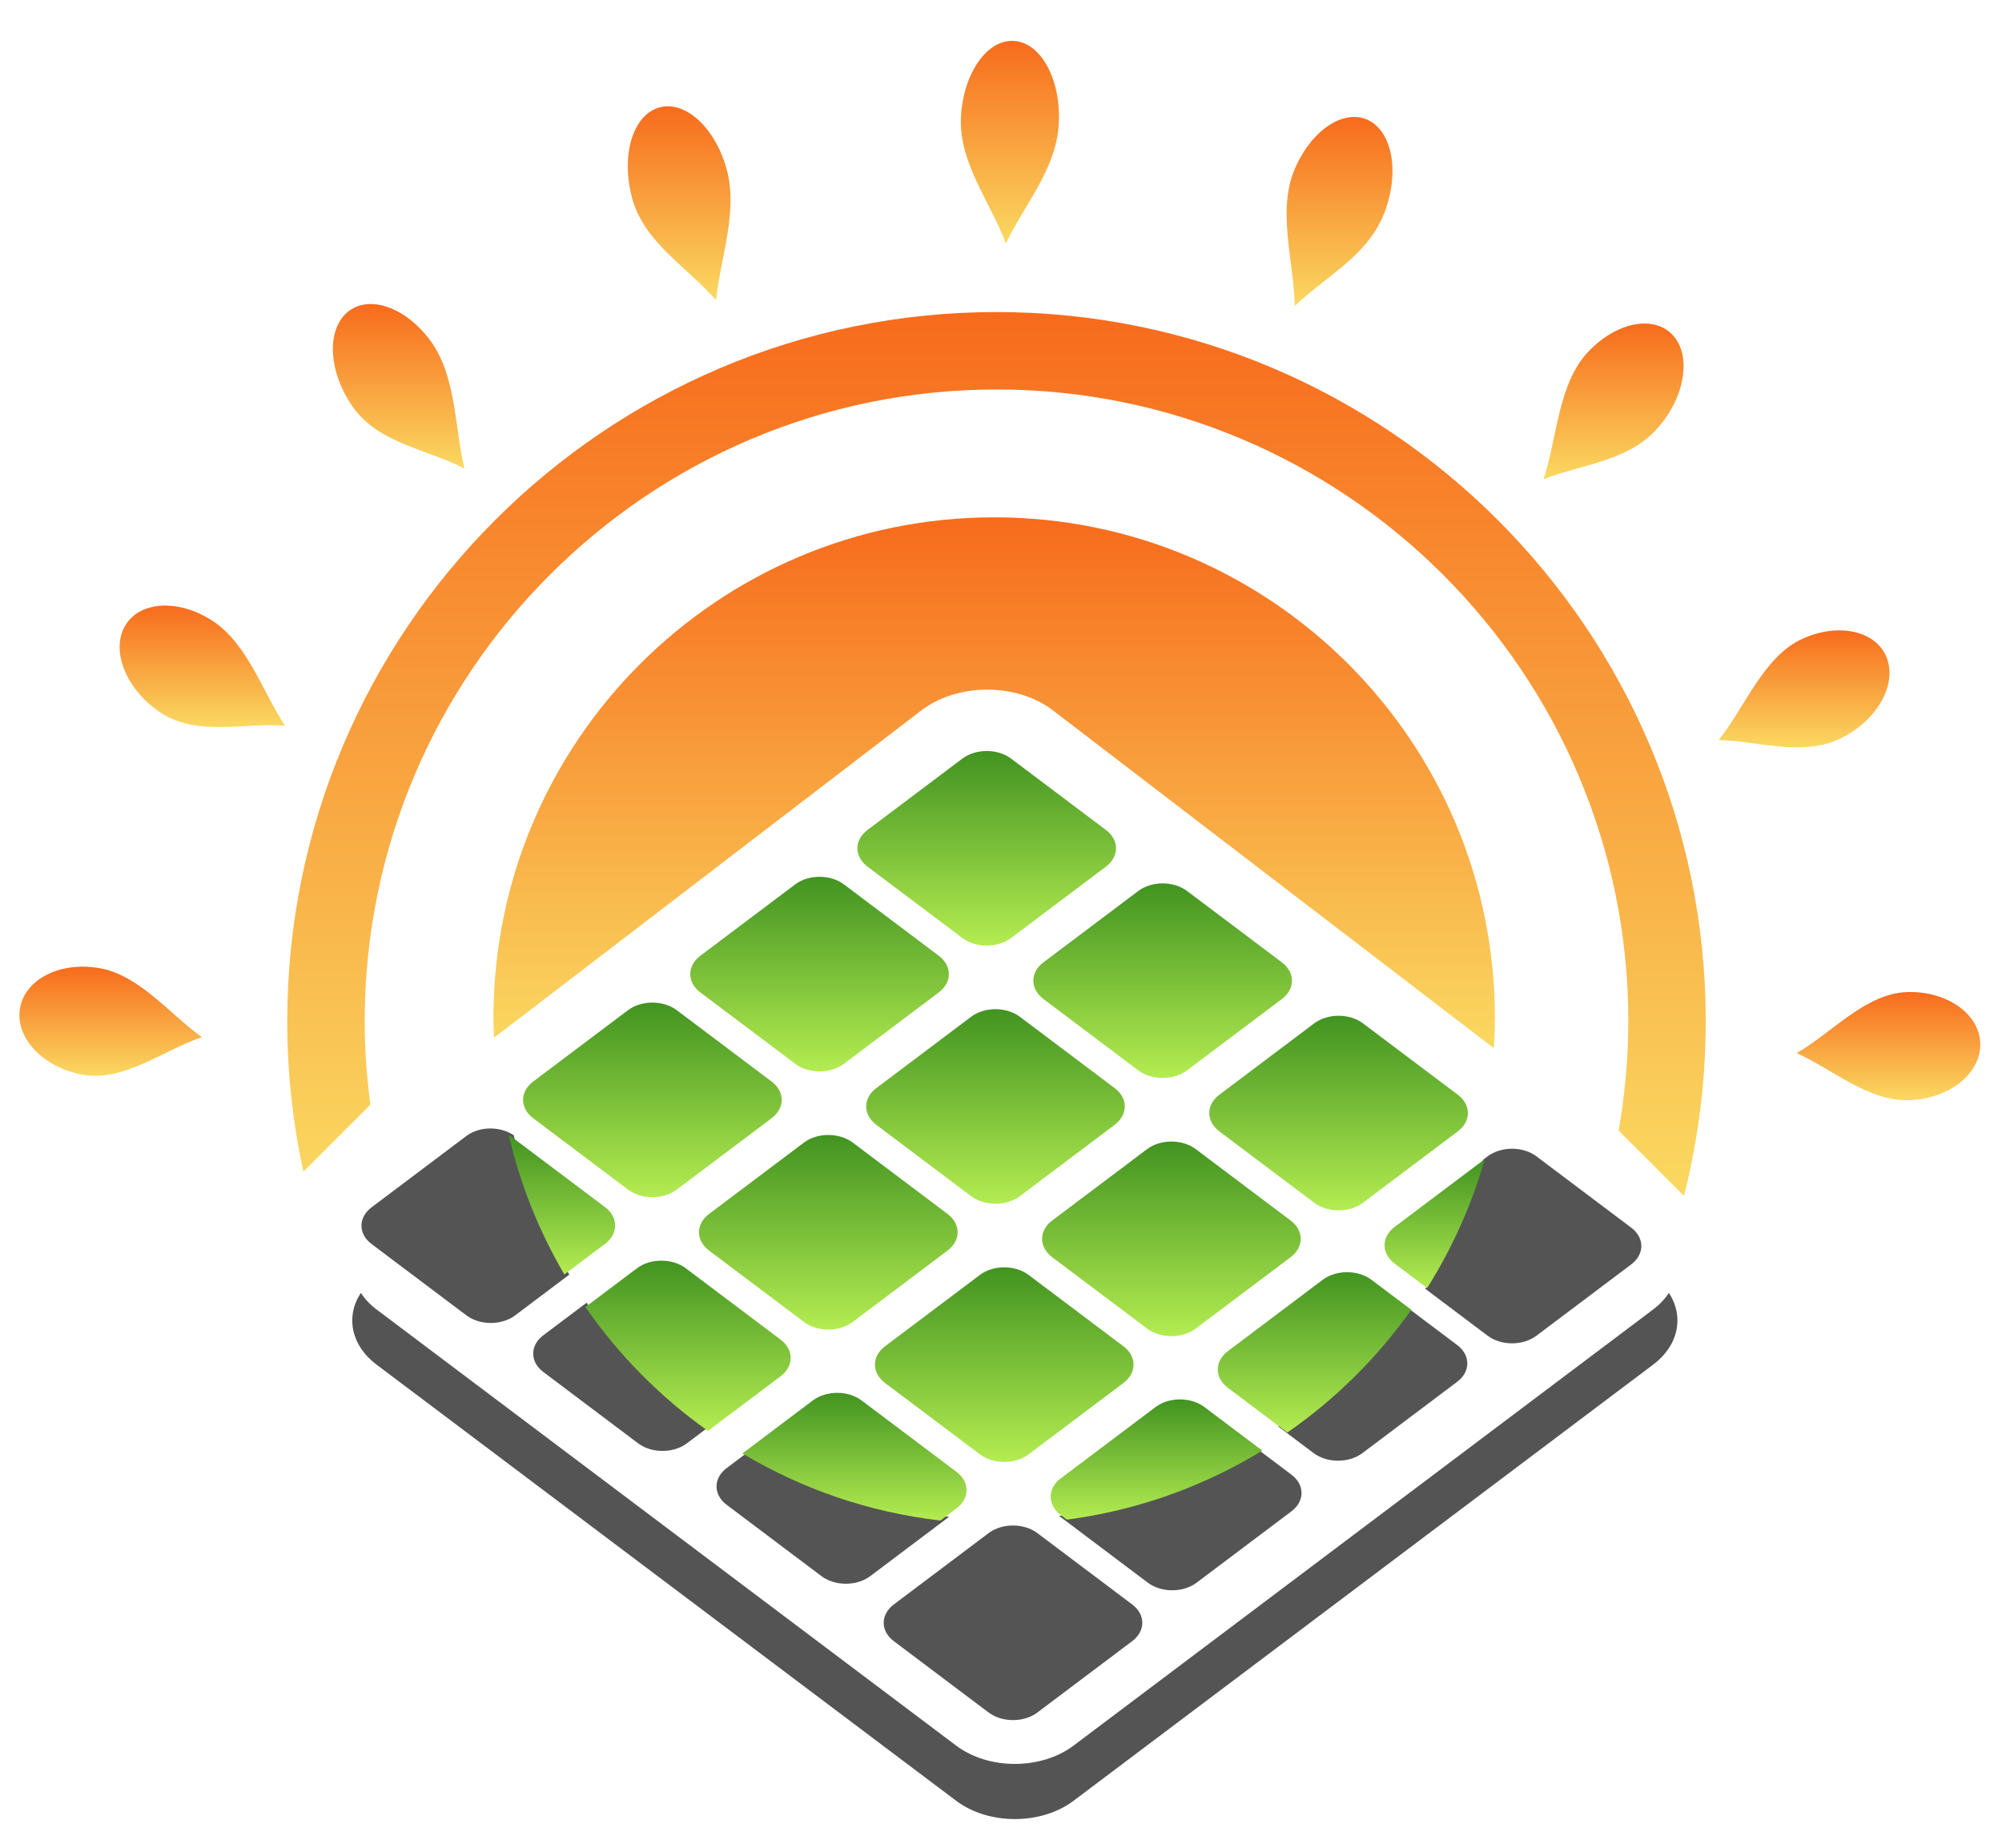 <?xml version="1.0" encoding="UTF-8" standalone="no"?>
<svg
   xmlns:dc="http://purl.org/dc/elements/1.1/"
   xmlns:cc="http://creativecommons.org/ns#"
   xmlns:rdf="http://www.w3.org/1999/02/22-rdf-syntax-ns#"
   xmlns:svg="http://www.w3.org/2000/svg"
   xmlns="http://www.w3.org/2000/svg"
   xmlns:sodipodi="http://sodipodi.sourceforge.net/DTD/sodipodi-0.dtd"
   xmlns:inkscape="http://www.inkscape.org/namespaces/inkscape"
   version="1.1"
   width="65"
   height="60"
   viewBox="0 0 65 60"
   xml:space="preserve"
   id="svg279"
   sodipodi:docname="logo-icon.svg"
   inkscape:version="0.92.5 (2060ec1f9f, 2020-04-08)"><sodipodi:namedview
   pagecolor="#ffffff"
   bordercolor="#666666"
   borderopacity="1"
   objecttolerance="10"
   gridtolerance="10"
   guidetolerance="10"
   inkscape:pageopacity="0"
   inkscape:pageshadow="2"
   inkscape:window-width="1920"
   inkscape:window-height="1147"
   id="namedview281"
   showgrid="false"
   inkscape:zoom="10.146982"
   inkscape:cx="31.712484"
   inkscape:cy="39.295413"
   inkscape:window-x="-8"
   inkscape:window-y="-8"
   inkscape:window-maximized="1"
   inkscape:current-layer="svg279" />
<desc
   id="desc2">Created with Fabric.js 3.1.0</desc>
<defs
   id="defs4">
</defs>

<g
   transform="matrix(0.203,0,0,0.203,32.463,30.219)"
   id="logo-logo">
	<g
   transform="matrix(0.022,0,0,-0.022,2.398,100.033)"
   id="g11">
<path
   style="opacity:1;fill:#545455;fill-rule:nonzero;stroke:none;stroke-width:1;stroke-linecap:butt;stroke-linejoin:miter;stroke-miterlimit:4;stroke-dasharray:none;stroke-dashoffset:0;paint-order:stroke"
   transform="translate(-7442.927,-4926.039)"
   d="m 7869.38,3547.12 c -235.52,-177.25 -617.37,-177.25 -852.89,0 l -4214.15,3171.4 c -48.01,36.12 -85.7,76.99 -114.15,120.41 -111.04,-169.56 -73.36,-380.34 114.15,-521.44 L 7016.49,3146.07 c 235.52,-177.23 617.37,-177.23 852.89,0 l 4214.12,3171.42 c 187.5,141.1 225.2,351.88 114.2,521.44 -28.5,-43.42 -66.2,-84.29 -114.2,-120.41 L 7869.38,3547.12"
   id="path9"
   inkscape:connector-curvature="0" />
</g>
	<g
   transform="matrix(0.022,0,0,-0.022,-2.101,-13.167)"
   id="g20">
<linearGradient
   id="SVGID_3660"
   gradientUnits="userSpaceOnUse"
   gradientTransform="translate(6300.047,9323.007)"
   x1="0"
   y1="0"
   x2="0"
   y2="1415">
<stop
   offset="0%"
   style="stop-color:rgb(180,236,81);stop-opacity: 1"
   id="stop13" />
<stop
   offset="100%"
   style="stop-color:rgb(66,147,33);stop-opacity: 1"
   id="stop15" />
</linearGradient>
<path
   style="opacity:1;fill:url(#SVGID_3660);fill-rule:nonzero;stroke:none;stroke-width:1;stroke-linecap:butt;stroke-linejoin:miter;stroke-miterlimit:4;stroke-dasharray:none;stroke-dashoffset:0;paint-order:stroke"
   transform="translate(-7240.08,-10030.441)"
   d="m 7417.3,9378.26 c -97.87,-73.67 -256.56,-73.67 -354.44,0 l -689.41,518.81 c -97.87,73.67 -97.87,193.13 0,266.73 l 689.41,518.8 c 97.88,73.7 256.57,73.7 354.44,0 l 689.41,-518.8 c 97.87,-73.6 97.87,-193.06 0,-266.73 L 7417.3,9378.26"
   id="path18"
   inkscape:connector-curvature="0" />
</g>
	<g
   transform="matrix(0.022,0,0,-0.022,26.037,8.008)"
   id="g29">
<linearGradient
   id="SVGID_3661"
   gradientUnits="userSpaceOnUse"
   gradientTransform="translate(7568.79,8368.192)"
   x1="0"
   y1="0"
   x2="0"
   y2="1415">
<stop
   offset="0%"
   style="stop-color:rgb(180,236,81);stop-opacity: 1"
   id="stop22" />
<stop
   offset="100%"
   style="stop-color:rgb(66,147,33);stop-opacity: 1"
   id="stop24" />
</linearGradient>
<path
   style="opacity:1;fill:url(#SVGID_3661);fill-rule:nonzero;stroke:none;stroke-width:1;stroke-linecap:butt;stroke-linejoin:miter;stroke-miterlimit:4;stroke-dasharray:none;stroke-dashoffset:0;paint-order:stroke"
   transform="translate(-8508.839,-9075.635)"
   d="m 8686.07,8423.43 c -97.89,-73.65 -256.59,-73.65 -354.45,0 l -689.42,518.84 c -97.88,73.64 -97.88,193.09 0,266.74 l 689.42,518.83 c 97.86,73.65 256.56,73.65 354.45,0 l 689.4,-518.83 c 97.89,-73.65 97.89,-193.1 0,-266.74 l -689.4,-518.84"
   id="path27"
   inkscape:connector-curvature="0" />
</g>
	<g
   transform="matrix(0.022,0,0,-0.022,54.174,29.183)"
   id="g38">
<linearGradient
   id="SVGID_3662"
   gradientUnits="userSpaceOnUse"
   gradientTransform="translate(8837.542,7413.377)"
   x1="0"
   y1="0"
   x2="0"
   y2="1415">
<stop
   offset="0%"
   style="stop-color:rgb(180,236,81);stop-opacity: 1"
   id="stop31" />
<stop
   offset="100%"
   style="stop-color:rgb(66,147,33);stop-opacity: 1"
   id="stop33" />
</linearGradient>
<path
   style="opacity:1;fill:url(#SVGID_3662);fill-rule:nonzero;stroke:none;stroke-width:1;stroke-linecap:butt;stroke-linejoin:miter;stroke-miterlimit:4;stroke-dasharray:none;stroke-dashoffset:0;paint-order:stroke"
   transform="translate(-9777.584,-8120.818)"
   d="m 9954.8,7468.63 c -97.87,-73.67 -256.55,-73.67 -354.44,0 l -689.4,518.81 c -97.89,73.67 -97.89,193.1 0,266.74 l 689.4,518.84 c 97.89,73.65 256.57,73.65 354.44,0 l 689.4,-518.84 c 97.9,-73.64 97.9,-193.07 0,-266.74 l -689.4,-518.81"
   id="path36"
   inkscape:connector-curvature="0" />
</g>
	<g
   transform="matrix(0.022,0,0,-0.022,-28.837,6.954)"
   id="g47">
<linearGradient
   id="SVGID_3663"
   gradientUnits="userSpaceOnUse"
   gradientTransform="translate(5094.445,8415.718)"
   x1="0"
   y1="0"
   x2="0"
   y2="1415">
<stop
   offset="0%"
   style="stop-color:rgb(180,236,81);stop-opacity: 1"
   id="stop40" />
<stop
   offset="100%"
   style="stop-color:rgb(66,147,33);stop-opacity: 1"
   id="stop42" />
</linearGradient>
<path
   style="opacity:1;fill:url(#SVGID_3663);fill-rule:nonzero;stroke:none;stroke-width:1;stroke-linecap:butt;stroke-linejoin:miter;stroke-miterlimit:4;stroke-dasharray:none;stroke-dashoffset:0;paint-order:stroke"
   transform="translate(-6034.483,-9123.16)"
   d="m 6211.7,8470.97 c -97.88,-73.67 -256.56,-73.67 -354.45,0 l -689.41,518.82 c -97.86,73.66 -97.86,193.07 0,266.74 l 689.41,518.82 c 97.89,73.67 256.57,73.67 354.45,0 l 689.41,-518.82 c 97.88,-73.67 97.88,-193.08 0,-266.74 L 6211.7,8470.97"
   id="path45"
   inkscape:connector-curvature="0" />
</g>
	<g
   transform="matrix(0.022,0,0,-0.022,-0.7,28.129)"
   id="g56">
<linearGradient
   id="SVGID_3664"
   gradientUnits="userSpaceOnUse"
   gradientTransform="translate(6363.18,7460.898)"
   x1="0"
   y1="0"
   x2="0"
   y2="1415">
<stop
   offset="0%"
   style="stop-color:rgb(180,236,81);stop-opacity: 1"
   id="stop49" />
<stop
   offset="100%"
   style="stop-color:rgb(66,147,33);stop-opacity: 1"
   id="stop51" />
</linearGradient>
<path
   style="opacity:1;fill:url(#SVGID_3664);fill-rule:nonzero;stroke:none;stroke-width:1;stroke-linecap:butt;stroke-linejoin:miter;stroke-miterlimit:4;stroke-dasharray:none;stroke-dashoffset:0;paint-order:stroke"
   transform="translate(-7303.229,-8168.337)"
   d="m 7480.45,7516.15 c -97.88,-73.67 -256.56,-73.67 -354.44,0 l -689.42,518.83 c -97.88,73.65 -97.88,193.07 0,266.73 l 689.42,518.83 c 97.88,73.65 256.56,73.65 354.44,0 l 689.41,-518.83 c 97.89,-73.66 97.89,-193.08 0,-266.73 l -689.41,-518.83"
   id="path54"
   inkscape:connector-curvature="0" />
</g>
	<g
   transform="matrix(0.022,0,0,-0.022,27.437,49.304)"
   id="g65">
<linearGradient
   id="SVGID_3665"
   gradientUnits="userSpaceOnUse"
   gradientTransform="translate(7631.94,6506.083)"
   x1="0"
   y1="0"
   x2="0"
   y2="1415">
<stop
   offset="0%"
   style="stop-color:rgb(180,236,81);stop-opacity: 1"
   id="stop58" />
<stop
   offset="100%"
   style="stop-color:rgb(66,147,33);stop-opacity: 1"
   id="stop60" />
</linearGradient>
<path
   style="opacity:1;fill:url(#SVGID_3665);fill-rule:nonzero;stroke:none;stroke-width:1;stroke-linecap:butt;stroke-linejoin:miter;stroke-miterlimit:4;stroke-dasharray:none;stroke-dashoffset:0;paint-order:stroke"
   transform="translate(-8571.978,-7213.523)"
   d="m 8749.19,6561.32 c -97.87,-73.65 -256.55,-73.65 -354.43,0 l -689.41,518.83 c -97.88,73.65 -97.88,193.08 0,266.75 l 689.41,518.81 c 97.88,73.67 256.56,73.67 354.43,0 l 689.43,-518.81 c 97.86,-73.67 97.86,-193.1 0,-266.75 l -689.43,-518.83"
   id="path63"
   inkscape:connector-curvature="0" />
</g>
	<g
   transform="matrix(0.022,0,0,-0.022,-55.574,27.075)"
   id="g74">
<linearGradient
   id="SVGID_3666"
   gradientUnits="userSpaceOnUse"
   gradientTransform="translate(3888.827,7508.432)"
   x1="0"
   y1="0"
   x2="0"
   y2="1415">
<stop
   offset="0%"
   style="stop-color:rgb(180,236,81);stop-opacity: 1"
   id="stop67" />
<stop
   offset="100%"
   style="stop-color:rgb(66,147,33);stop-opacity: 1"
   id="stop69" />
</linearGradient>
<path
   style="opacity:1;fill:url(#SVGID_3666);fill-rule:nonzero;stroke:none;stroke-width:1;stroke-linecap:butt;stroke-linejoin:miter;stroke-miterlimit:4;stroke-dasharray:none;stroke-dashoffset:0;paint-order:stroke"
   transform="translate(-4828.876,-8215.872)"
   d="m 5006.11,7563.67 c -97.9,-73.65 -256.58,-73.65 -354.46,0 l -689.42,518.83 c -97.87,73.65 -97.87,193.08 0,266.75 l 689.42,518.81 c 97.88,73.67 256.56,73.67 354.46,0 l 689.39,-518.81 c 97.9,-73.67 97.9,-193.1 0,-266.75 l -689.39,-518.83"
   id="path72"
   inkscape:connector-curvature="0" />
</g>
	<g
   transform="matrix(0.022,0,0,-0.022,-27.437,48.25)"
   id="g83">
<linearGradient
   id="SVGID_3667"
   gradientUnits="userSpaceOnUse"
   gradientTransform="translate(5157.58,6553.602)"
   x1="0"
   y1="0"
   x2="0"
   y2="1415">
<stop
   offset="0%"
   style="stop-color:rgb(180,236,81);stop-opacity: 1"
   id="stop76" />
<stop
   offset="100%"
   style="stop-color:rgb(66,147,33);stop-opacity: 1"
   id="stop78" />
</linearGradient>
<path
   style="opacity:1;fill:url(#SVGID_3667);fill-rule:nonzero;stroke:none;stroke-width:1;stroke-linecap:butt;stroke-linejoin:miter;stroke-miterlimit:4;stroke-dasharray:none;stroke-dashoffset:0;paint-order:stroke"
   transform="translate(-6097.625,-7261.045)"
   d="m 6274.85,6608.84 c -97.89,-73.65 -256.56,-73.65 -354.45,0 l -689.41,518.84 c -97.88,73.64 -97.88,193.09 0,266.74 l 689.41,518.83 c 97.89,73.65 256.56,73.65 354.45,0 l 689.41,-518.83 c 97.88,-73.65 97.88,-193.1 0,-266.74 l -689.41,-518.84"
   id="path81"
   inkscape:connector-curvature="0" />
</g>
	<g
   transform="matrix(0.022,0,0,-0.022,0.7,69.425)"
   id="g92">
<linearGradient
   id="SVGID_3668"
   gradientUnits="userSpaceOnUse"
   gradientTransform="translate(6426.33,5598.788)"
   x1="0"
   y1="0"
   x2="0"
   y2="1415">
<stop
   offset="0%"
   style="stop-color:rgb(180,236,81);stop-opacity: 1"
   id="stop85" />
<stop
   offset="100%"
   style="stop-color:rgb(66,147,33);stop-opacity: 1"
   id="stop87" />
</linearGradient>
<path
   style="opacity:1;fill:url(#SVGID_3668);fill-rule:nonzero;stroke:none;stroke-width:1;stroke-linecap:butt;stroke-linejoin:miter;stroke-miterlimit:4;stroke-dasharray:none;stroke-dashoffset:0;paint-order:stroke"
   transform="translate(-7366.376,-6306.227)"
   d="m 7543.6,5654.04 c -97.88,-73.67 -256.56,-73.67 -354.44,0 l -689.42,518.81 c -97.88,73.67 -97.88,193.1 0,266.74 l 689.42,518.84 c 97.88,73.65 256.56,73.65 354.44,0 l 689.42,-518.84 c 97.87,-73.64 97.87,-193.07 0,-266.74 L 7543.6,5654.04"
   id="path90"
   inkscape:connector-curvature="0" />
</g>
	<g
   transform="matrix(0.022,0,0,-0.022,85.321,50.453)"
   id="g96">
<path
   style="opacity:1;fill:#545455;fill-rule:nonzero;stroke:none;stroke-width:1;stroke-linecap:butt;stroke-linejoin:miter;stroke-miterlimit:4;stroke-dasharray:none;stroke-dashoffset:0;paint-order:stroke"
   transform="translate(-11201.075,-7166.009)"
   d="m 11913,7299.39 -689.4,518.82 c -97.9,73.65 -256.6,73.65 -354.5,0 l -34.4,-25.94 c -95.5,-334.67 -237.5,-649.52 -418.9,-937.34 l 453.3,-341.1 c 97.9,-73.68 256.6,-73.68 354.5,0 l 689.4,518.81 c 97.8,73.66 97.8,193.07 0,266.75"
   id="path94"
   inkscape:connector-curvature="0" />
</g>
	<g
   transform="matrix(0.022,0,0,-0.022,69.54,46.863)"
   id="g105">
<linearGradient
   id="SVGID_3669"
   gradientUnits="userSpaceOnUse"
   gradientTransform="translate(10106.275,6854.93)"
   x1="0"
   y1="0"
   x2="0"
   y2="937">
<stop
   offset="0%"
   style="stop-color:rgb(180,236,81);stop-opacity: 1"
   id="stop98" />
<stop
   offset="100%"
   style="stop-color:rgb(66,147,33);stop-opacity: 1"
   id="stop100" />
</linearGradient>
<path
   style="opacity:1;fill:url(#SVGID_3669);fill-rule:nonzero;stroke:none;stroke-width:1;stroke-linecap:butt;stroke-linejoin:miter;stroke-miterlimit:4;stroke-dasharray:none;stroke-dashoffset:0;paint-order:stroke"
   transform="translate(-10470.487,-7323.6)"
   d="m 10179.7,7299.39 c -97.9,-73.68 -97.9,-193.09 0,-266.75 l 236.1,-177.71 c 181.4,287.82 323.4,602.67 418.9,937.34 l -655,-492.88"
   id="path103"
   inkscape:connector-curvature="0" />
</g>
	<g
   transform="matrix(0.022,0,0,-0.022,59.645,72.234)"
   id="g109">
<path
   style="opacity:1;fill:#545455;fill-rule:nonzero;stroke:none;stroke-width:1;stroke-linecap:butt;stroke-linejoin:miter;stroke-miterlimit:4;stroke-dasharray:none;stroke-dashoffset:0;paint-order:stroke"
   transform="translate(-10093.555,-6122.144)"
   d="m 9406.36,5800.04 257.16,-193.53 c 97.86,-73.63 256.56,-73.63 354.48,0 l 689.4,518.82 c 97.8,73.68 97.8,193.11 0,266.74 L 10307.5,6693 c -246,-347.61 -551.07,-650.19 -901.14,-892.96"
   id="path107"
   inkscape:connector-curvature="0" />
</g>
	<g
   transform="matrix(0.022,0,0,-0.022,50.326,67.465)"
   id="g118">
<linearGradient
   id="SVGID_3670"
   gradientUnits="userSpaceOnUse"
   gradientTransform="translate(8900.695,5800.04)"
   x1="0"
   y1="0"
   x2="0"
   y2="1166">
<stop
   offset="0%"
   style="stop-color:rgb(180,236,81);stop-opacity: 1"
   id="stop111" />
<stop
   offset="100%"
   style="stop-color:rgb(66,147,33);stop-opacity: 1"
   id="stop113" />
</linearGradient>
<path
   style="opacity:1;fill:url(#SVGID_3670);fill-rule:nonzero;stroke:none;stroke-width:1;stroke-linecap:butt;stroke-linejoin:miter;stroke-miterlimit:4;stroke-dasharray:none;stroke-dashoffset:0;paint-order:stroke"
   transform="translate(-9604.097,-6383.095)"
   d="m 9663.52,6910.89 -689.43,-518.82 c -97.86,-73.63 -97.86,-193.06 0,-266.74 l 432.27,-325.29 c 350.07,242.77 655.14,545.35 901.14,892.96 l -289.5,217.89 c -97.92,73.68 -256.62,73.68 -354.48,0"
   id="path116"
   inkscape:connector-curvature="0" />
</g>
	<g
   transform="matrix(0.022,0,0,-0.022,28.861,94.05)"
   id="g122">
<path
   style="opacity:1;fill:#545455;fill-rule:nonzero;stroke:none;stroke-width:1;stroke-linecap:butt;stroke-linejoin:miter;stroke-miterlimit:4;stroke-dasharray:none;stroke-dashoffset:0;paint-order:stroke"
   transform="translate(-8693.938,-5165.324)"
   d="m 8457.91,4699.23 c 97.88,-73.67 256.56,-73.67 354.45,0 l 689.41,518.81 c 97.86,73.66 97.86,193.08 0,266.75 L 9233.5,5686.67 C 8809.47,5426.93 8327.96,5252.39 7812.71,5184.78 l 645.2,-485.55"
   id="path120"
   inkscape:connector-curvature="0" />
</g>
	<g
   transform="matrix(0.022,0,0,-0.022,25.049,84.603)"
   id="g131">
<linearGradient
   id="SVGID_3671"
   gradientUnits="userSpaceOnUse"
   gradientTransform="translate(7695.09,5184.78)"
   x1="0"
   y1="0"
   x2="0"
   y2="874">
<stop
   offset="0%"
   style="stop-color:rgb(180,236,81);stop-opacity: 1"
   id="stop124" />
<stop
   offset="100%"
   style="stop-color:rgb(66,147,33);stop-opacity: 1"
   id="stop126" />
</linearGradient>
<path
   style="opacity:1;fill:url(#SVGID_3671);fill-rule:nonzero;stroke:none;stroke-width:1;stroke-linecap:butt;stroke-linejoin:miter;stroke-miterlimit:4;stroke-dasharray:none;stroke-dashoffset:0;paint-order:stroke"
   transform="translate(-8464.295,-5621.811)"
   d="M 8457.91,6003.62 7768.5,5484.79 c -97.88,-73.67 -97.88,-193.09 0,-266.75 l 44.21,-33.26 c 515.25,67.61 996.76,242.15 1420.79,501.89 l -421.14,316.95 c -97.89,73.63 -256.57,73.63 -354.45,0"
   id="path129"
   inkscape:connector-curvature="0" />
</g>
	<g
   transform="matrix(0.022,0,0,-0.022,-85.482,47.205)"
   id="g135">
<path
   style="opacity:1;fill:#545455;fill-rule:nonzero;stroke:none;stroke-width:1;stroke-linecap:butt;stroke-linejoin:miter;stroke-miterlimit:4;stroke-dasharray:none;stroke-dashoffset:0;paint-order:stroke"
   transform="translate(-3438.735,-7308.169)"
   d="m 3446.04,7960.76 -689.41,-518.82 c -97.88,-73.65 -97.88,-193.08 0,-266.74 l 689.41,-518.82 c 97.88,-73.67 256.58,-73.67 354.44,0 l 393.77,296.33 C 4011.51,7263.91 3873.98,7604.58 3790,7966 c -98.37,66.83 -249.18,66.08 -343.96,-5.24"
   id="path133"
   inkscape:connector-curvature="0" />
</g>
	<g
   transform="matrix(0.022,0,0,-0.022,-70.038,43.852)"
   id="g144">
<linearGradient
   id="SVGID_3672"
   gradientUnits="userSpaceOnUse"
   gradientTransform="translate(3790,6952.71)"
   x1="0"
   y1="0"
   x2="0"
   y2="1013">
<stop
   offset="0%"
   style="stop-color:rgb(180,236,81);stop-opacity: 1"
   id="stop137" />
<stop
   offset="100%"
   style="stop-color:rgb(66,147,33);stop-opacity: 1"
   id="stop139" />
</linearGradient>
<path
   style="opacity:1;fill:url(#SVGID_3672);fill-rule:nonzero;stroke:none;stroke-width:1;stroke-linecap:butt;stroke-linejoin:miter;stroke-miterlimit:4;stroke-dasharray:none;stroke-dashoffset:0;paint-order:stroke"
   transform="translate(-4176.655,-7459.355)"
   d="m 4489.9,7441.94 -689.42,518.82 c -3.09,2.35 -7.26,3.08 -10.48,5.24 83.98,-361.42 221.51,-702.09 404.25,-1013.29 l 295.65,222.49 c 97.88,73.66 97.88,193.09 0,266.74"
   id="path142"
   inkscape:connector-curvature="0" />
</g>
	<g
   transform="matrix(0.022,0,0,-0.022,-60.569,71.374)"
   id="g148">
<path
   style="opacity:1;fill:#545455;fill-rule:nonzero;stroke:none;stroke-width:1;stroke-linecap:butt;stroke-linejoin:miter;stroke-miterlimit:4;stroke-dasharray:none;stroke-dashoffset:0;paint-order:stroke"
   transform="translate(-4591.377,-6185.142)"
   d="m 4340.09,6723.96 -314.71,-236.83 c -97.86,-73.68 -97.86,-193.09 0,-266.74 l 689.42,-518.82 c 97.88,-73.68 256.56,-73.68 354.44,0 l 161.53,121.56 c -346.74,246.12 -648.57,551.05 -890.68,900.83"
   id="path146"
   inkscape:connector-curvature="0" />
</g>
	<g
   transform="matrix(0.022,0,0,-0.022,-49.87,66.41)"
   id="g157">
<linearGradient
   id="SVGID_3673"
   gradientUnits="userSpaceOnUse"
   gradientTransform="translate(4340.09,5823.13)"
   x1="0"
   y1="0"
   x2="0"
   y2="1238">
<stop
   offset="0%"
   style="stop-color:rgb(180,236,81);stop-opacity: 1"
   id="stop150" />
<stop
   offset="100%"
   style="stop-color:rgb(66,147,33);stop-opacity: 1"
   id="stop152" />
</linearGradient>
<path
   style="opacity:1;fill:url(#SVGID_3673);fill-rule:nonzero;stroke:none;stroke-width:1;stroke-linecap:butt;stroke-linejoin:miter;stroke-miterlimit:4;stroke-dasharray:none;stroke-dashoffset:0;paint-order:stroke"
   transform="translate(-5086.075,-6442.155)"
   d="m 5758.65,6487.13 -689.41,518.82 c -97.88,73.64 -256.56,73.64 -354.44,0 l -374.71,-281.99 c 242.11,-349.78 543.94,-654.71 890.68,-900.83 l 527.88,397.26 c 97.88,73.65 97.88,193.06 0,266.74"
   id="path155"
   inkscape:connector-curvature="0" />
</g>
	<g
   transform="matrix(0.022,0,0,-0.022,-26.721,93.756)"
   id="g161">
<path
   style="opacity:1;fill:#545455;fill-rule:nonzero;stroke:none;stroke-width:1;stroke-linecap:butt;stroke-linejoin:miter;stroke-miterlimit:4;stroke-dasharray:none;stroke-dashoffset:0;paint-order:stroke"
   transform="translate(-6065.83,-5178.584)"
   d="m 5294.14,5532.31 c -97.88,-73.67 -97.88,-193.06 0,-266.75 l 689.41,-518.81 c 97.88,-73.67 256.56,-73.67 354.45,0 l 572.93,431.16 C 6389.5,5238.42 5901.7,5408.7 5471.36,5665.67 l -177.22,-133.36"
   id="path159"
   inkscape:connector-curvature="0" />
</g>
	<g
   transform="matrix(0.022,0,0,-0.022,-23.257,84.152)"
   id="g170">
<linearGradient
   id="SVGID_3674"
   gradientUnits="userSpaceOnUse"
   gradientTransform="translate(5471.36,5177.91)"
   x1="0"
   y1="0"
   x2="0"
   y2="928">
<stop
   offset="0%"
   style="stop-color:rgb(180,236,81);stop-opacity: 1"
   id="stop163" />
<stop
   offset="100%"
   style="stop-color:rgb(66,147,33);stop-opacity: 1"
   id="stop165" />
</linearGradient>
<path
   style="opacity:1;fill:url(#SVGID_3674);fill-rule:nonzero;stroke:none;stroke-width:1;stroke-linecap:butt;stroke-linejoin:miter;stroke-miterlimit:4;stroke-dasharray:none;stroke-dashoffset:0;paint-order:stroke"
   transform="translate(-6286.09,-5642.142)"
   d="M 7027.41,5532.31 6338,6051.13 c -97.89,73.66 -256.57,73.66 -354.45,0 L 5471.36,5665.67 C 5901.7,5408.7 6389.5,5238.42 6910.93,5177.91 l 116.48,87.65 c 97.88,73.69 97.88,193.08 0,266.75"
   id="path168"
   inkscape:connector-curvature="0" />
</g>
	<g
   transform="matrix(0.022,0,0,-0.022,2.101,110.721)"
   id="g174">
<path
   style="opacity:1;fill:#545455;fill-rule:nonzero;stroke:none;stroke-width:1;stroke-linecap:butt;stroke-linejoin:miter;stroke-miterlimit:4;stroke-dasharray:none;stroke-dashoffset:0;paint-order:stroke"
   transform="translate(-7429.529,-4444.125)"
   d="m 7606.75,3791.92 c -97.88,-73.65 -256.56,-73.65 -354.45,0 l -689.41,518.83 c -97.86,73.66 -97.86,193.08 0,266.75 l 689.41,518.83 c 97.89,73.65 256.57,73.65 354.45,0 l 689.41,-518.83 c 97.87,-73.67 97.87,-193.09 0,-266.75 l -689.41,-518.83"
   id="path172"
   inkscape:connector-curvature="0" />
</g>
	<g
   transform="matrix(0.022,0,0,-0.022,-0.537,-28.258)"
   id="g183">
<linearGradient
   id="SVGID_3686"
   gradientUnits="userSpaceOnUse"
   gradientTransform="translate(2154.46,7497.84)"
   x1="0"
   y1="0"
   x2="0"
   y2="6426">
<stop
   offset="0%"
   style="stop-color:rgb(250,217,97);stop-opacity: 1"
   id="stop176" />
<stop
   offset="100%"
   style="stop-color:rgb(247,107,28);stop-opacity: 1"
   id="stop178" />
</linearGradient>
<path
   style="opacity:1;fill:url(#SVGID_3686);fill-rule:nonzero;stroke:none;stroke-width:1;stroke-linecap:butt;stroke-linejoin:miter;stroke-miterlimit:4;stroke-dasharray:none;stroke-dashoffset:0;paint-order:stroke"
   transform="translate(-7310.58,-10710.92)"
   d="m 2717.38,8767.94 c 0,2532.66 2060.49,4593.16 4593.18,4593.16 2532.71,0 4593.24,-2060.5 4593.24,-4593.16 0,-271.33 -25,-536.77 -70.4,-795.31 l 474.8,-474.79 c 103.4,406.44 158.5,831.95 158.5,1270.1 0,2843.06 -2313,5156.06 -5156.14,5156.06 -2843.08,0 -5156.1,-2313 -5156.1,-5156.06 0,-375.3 40.68,-741.21 117.18,-1093.94 l 487.08,487.06 c -26.38,198.75 -41.34,401.05 -41.34,606.88"
   id="path181"
   inkscape:connector-curvature="0" />
</g>
	<g
   transform="matrix(0.022,0,0,-0.022,142.128,18.476)"
   id="g192">
<linearGradient
   id="SVGID_3687"
   gradientUnits="userSpaceOnUse"
   gradientTransform="translate(13076.2,8210.285)"
   x1="0"
   y1="0"
   x2="0"
   y2="787">
<stop
   offset="0%"
   style="stop-color:rgb(250,217,97);stop-opacity: 1"
   id="stop185" />
<stop
   offset="100%"
   style="stop-color:rgb(247,107,28);stop-opacity: 1"
   id="stop187" />
</linearGradient>
<path
   style="opacity:1;fill:url(#SVGID_3687);fill-rule:nonzero;stroke:none;stroke-width:1;stroke-linecap:butt;stroke-linejoin:miter;stroke-miterlimit:4;stroke-dasharray:none;stroke-dashoffset:0;paint-order:stroke"
   transform="translate(-13743.612,-8603.587)"
   d="m 13076.2,8552.89 c 259.4,-117.46 519,-350.68 815.1,-342.39 289.7,8.09 522.4,190.64 519.7,407.73 -2.7,217.09 -239.7,386.49 -529.4,378.38 -303.5,-8.48 -545,-293.8 -805.4,-443.72"
   id="path190"
   inkscape:connector-curvature="0" />
</g>
	<g
   transform="matrix(0.022,0,0,-0.022,128.631,-38.671)"
   id="g201">
<linearGradient
   id="SVGID_3688"
   gradientUnits="userSpaceOnUse"
   gradientTransform="translate(12514.3,10755.104)"
   x1="0"
   y1="0"
   x2="0"
   y2="851">
<stop
   offset="0%"
   style="stop-color:rgb(250,217,97);stop-opacity: 1"
   id="stop194" />
<stop
   offset="100%"
   style="stop-color:rgb(247,107,28);stop-opacity: 1"
   id="stop196" />
</linearGradient>
<path
   style="opacity:1;fill:url(#SVGID_3688);fill-rule:nonzero;stroke:none;stroke-width:1;stroke-linecap:butt;stroke-linejoin:miter;stroke-miterlimit:4;stroke-dasharray:none;stroke-dashoffset:0;paint-order:stroke"
   transform="translate(-13135.012,-11180.444)"
   d="m 12514.3,10808.4 c 280.3,-6.2 598.8,-120.2 872.2,5.5 267.5,123 424.7,385.9 351.1,587.3 -73.6,201.3 -350.2,264.9 -617.6,141.9 -280.2,-128.9 -412,-491.2 -605.7,-734.7"
   id="path199"
   inkscape:connector-curvature="0" />
</g>
	<g
   transform="matrix(0.022,0,0,-0.022,98.154,-84.652)"
   id="g210">
<linearGradient
   id="SVGID_3689"
   gradientUnits="userSpaceOnUse"
   gradientTransform="translate(11251.6,12687.6)"
   x1="0"
   y1="0"
   x2="0"
   y2="1132">
<stop
   offset="0%"
   style="stop-color:rgb(250,217,97);stop-opacity: 1"
   id="stop203" />
<stop
   offset="100%"
   style="stop-color:rgb(247,107,28);stop-opacity: 1"
   id="stop205" />
</linearGradient>
<path
   style="opacity:1;fill:url(#SVGID_3689);fill-rule:nonzero;stroke:none;stroke-width:1;stroke-linecap:butt;stroke-linejoin:miter;stroke-miterlimit:4;stroke-dasharray:none;stroke-dashoffset:0;paint-order:stroke"
   transform="translate(-11760.741,-13253.804)"
   d="m 11251.6,12687.6 c 263.5,106 597.8,126.6 811.6,352.8 209.1,221.2 269.6,529 135,687.5 -134.6,158.4 -413.2,107.4 -622.4,-113.8 -219,-231.8 -223.3,-622.1 -324.2,-926.5"
   id="path208"
   inkscape:connector-curvature="0" />
</g>
	<g
   transform="matrix(0.022,0,0,-0.022,54.327,-115.04)"
   id="g219">
<linearGradient
   id="SVGID_3690"
   gradientUnits="userSpaceOnUse"
   gradientTransform="translate(9399.691,13936.9)"
   x1="0"
   y1="0"
   x2="0"
   y2="1374">
<stop
   offset="0%"
   style="stop-color:rgb(250,217,97);stop-opacity: 1"
   id="stop212" />
<stop
   offset="100%"
   style="stop-color:rgb(247,107,28);stop-opacity: 1"
   id="stop214" />
</linearGradient>
<path
   style="opacity:1;fill:url(#SVGID_3690);fill-rule:nonzero;stroke:none;stroke-width:1;stroke-linecap:butt;stroke-linejoin:miter;stroke-miterlimit:4;stroke-dasharray:none;stroke-dashoffset:0;paint-order:stroke"
   transform="translate(-9784.489,-14624.043)"
   d="m 9458.82,13936.9 c 210.95,203.8 515.97,356.2 641.18,652.3 122.6,289.6 78.2,600.7 -99.2,694.9 -177.39,94 -420.53,-64.5 -543.09,-354.2 -128.37,-303.4 -4.48,-669 1.11,-993"
   id="path217"
   inkscape:connector-curvature="0" />
</g>
	<g
   transform="matrix(0.022,0,0,-0.022,1.606,-126.125)"
   id="g228">
<linearGradient
   id="SVGID_3691"
   gradientUnits="userSpaceOnUse"
   gradientTransform="translate(7050.442,14387.4)"
   x1="0"
   y1="0"
   x2="0"
   y2="1473">
<stop
   offset="0%"
   style="stop-color:rgb(250,217,97);stop-opacity: 1"
   id="stop221" />
<stop
   offset="100%"
   style="stop-color:rgb(247,107,28);stop-opacity: 1"
   id="stop223" />
</linearGradient>
<path
   style="opacity:1;fill:url(#SVGID_3691);fill-rule:nonzero;stroke:none;stroke-width:1;stroke-linecap:butt;stroke-linejoin:miter;stroke-miterlimit:4;stroke-dasharray:none;stroke-dashoffset:0;paint-order:stroke"
   transform="translate(-7407.222,-15123.917)"
   d="m 7377.94,14387.4 c 129.96,274.1 364.46,537.8 384.3,863.7 19.42,319 -123.9,591.4 -320.12,608.5 -196.23,17 -371.03,-227.7 -390.44,-546.6 -20.33,-334.1 214.95,-625.7 326.26,-925.6"
   id="path226"
   inkscape:connector-curvature="0" />
</g>
	<g
   transform="matrix(0.022,0,0,-0.022,-51.292,-116.354)"
   id="g237">
<linearGradient
   id="SVGID_3692"
   gradientUnits="userSpaceOnUse"
   gradientTransform="translate(4648.5,13978.4)"
   x1="0"
   y1="0"
   x2="0"
   y2="1410">
<stop
   offset="0%"
   style="stop-color:rgb(250,217,97);stop-opacity: 1"
   id="stop230" />
<stop
   offset="100%"
   style="stop-color:rgb(247,107,28);stop-opacity: 1"
   id="stop232" />
</linearGradient>
<path
   style="opacity:1;fill:url(#SVGID_3692);fill-rule:nonzero;stroke:none;stroke-width:1;stroke-linecap:butt;stroke-linejoin:miter;stroke-miterlimit:4;stroke-dasharray:none;stroke-dashoffset:0;paint-order:stroke"
   transform="translate(-5021.939,-14683.304)"
   d="m 5290.01,13978.4 c 31.45,307.3 163.74,646.7 75.49,958.5 -86.34,305.2 -309.2,502.1 -497.75,439.8 -188.56,-62.3 -271.41,-360.1 -185.06,-665.3 90.44,-319.6 405.32,-497.7 607.32,-733"
   id="path235"
   inkscape:connector-curvature="0" />
</g>
	<g
   transform="matrix(0.022,0,0,-0.022,-96.156,-87.072)"
   id="g246">
<linearGradient
   id="SVGID_3693"
   gradientUnits="userSpaceOnUse"
   gradientTransform="translate(2520.851,12765)"
   x1="0"
   y1="0"
   x2="0"
   y2="1196">
<stop
   offset="0%"
   style="stop-color:rgb(250,217,97);stop-opacity: 1"
   id="stop239" />
<stop
   offset="100%"
   style="stop-color:rgb(247,107,28);stop-opacity: 1"
   id="stop241" />
</linearGradient>
<path
   style="opacity:1;fill:url(#SVGID_3693);fill-rule:nonzero;stroke:none;stroke-width:1;stroke-linecap:butt;stroke-linejoin:miter;stroke-miterlimit:4;stroke-dasharray:none;stroke-dashoffset:0;paint-order:stroke"
   transform="translate(-2998.95,-13362.957)"
   d="m 3477.05,12765 c -71.34,299.2 -59.12,668.3 -243.51,923.9 -180.46,250.1 -452.76,344.9 -608.19,211.7 -155.43,-133.2 -135.14,-443.9 45.31,-694 189.02,-262 540.98,-302.7 806.39,-441.6"
   id="path244"
   inkscape:connector-curvature="0" />
</g>
	<g
   transform="matrix(0.022,0,0,-0.022,-127.56,-42.281)"
   id="g255">
<linearGradient
   id="SVGID_3694"
   gradientUnits="userSpaceOnUse"
   gradientTransform="translate(981.927,10901.824)"
   x1="0"
   y1="0"
   x2="0"
   y2="883">
<stop
   offset="0%"
   style="stop-color:rgb(250,217,97);stop-opacity: 1"
   id="stop248" />
<stop
   offset="100%"
   style="stop-color:rgb(247,107,28);stop-opacity: 1"
   id="stop250" />
</linearGradient>
<path
   style="opacity:1;fill:url(#SVGID_3694);fill-rule:nonzero;stroke:none;stroke-width:1;stroke-linecap:butt;stroke-linejoin:miter;stroke-miterlimit:4;stroke-dasharray:none;stroke-dashoffset:0;paint-order:stroke"
   transform="translate(-1582.903,-11343.244)"
   d="m 2183.88,10911.2 c -164.48,250.5 -273.95,599.6 -529.64,764.5 -250.19,161.3 -535.13,141.2 -636.45,-44.9 -101.313,-186.2 19.37,-467.9 269.57,-629.2 262.04,-169 603.55,-66.7 896.52,-90.4"
   id="path253"
   inkscape:connector-curvature="0" />
</g>
	<g
   transform="matrix(0.022,0,0,-0.022,-142.22,14.493)"
   id="g264">
<linearGradient
   id="SVGID_3695"
   gradientUnits="userSpaceOnUse"
   gradientTransform="translate(258.574,8386.509)"
   x1="0"
   y1="0"
   x2="0"
   y2="793">
<stop
   offset="0%"
   style="stop-color:rgb(250,217,97);stop-opacity: 1"
   id="stop257" />
<stop
   offset="100%"
   style="stop-color:rgb(247,107,28);stop-opacity: 1"
   id="stop259" />
</linearGradient>
<path
   style="opacity:1;fill:url(#SVGID_3695);fill-rule:nonzero;stroke:none;stroke-width:1;stroke-linecap:butt;stroke-linejoin:miter;stroke-miterlimit:4;stroke-dasharray:none;stroke-dashoffset:0;paint-order:stroke"
   transform="translate(-921.872,-8783.203)"
   d="m 1585.17,8667.27 c -235.4,168.05 -451.81,449.91 -744.232,501.79 -286.125,50.74 -545.25,-81.53 -578.774,-295.47 -33.504,-213.94 171.274,-428.5 457.418,-479.25 299.698,-53.16 584.628,178.33 865.588,272.93"
   id="path262"
   inkscape:connector-curvature="0" />
</g>
	<g
   transform="matrix(0.022,0,0,-0.022,-0.909,-23.657)"
   id="g273">
<linearGradient
   id="SVGID_3696"
   gradientUnits="userSpaceOnUse"
   gradientTransform="translate(3653.52,8573.77)"
   x1="0"
   y1="0"
   x2="0"
   y2="3859">
<stop
   offset="0%"
   style="stop-color:rgb(250,217,97);stop-opacity: 1"
   id="stop266" />
<stop
   offset="100%"
   style="stop-color:rgb(247,107,28);stop-opacity: 1"
   id="stop268" />
</linearGradient>
<path
   style="opacity:1;fill:url(#SVGID_3696);fill-rule:nonzero;stroke:none;stroke-width:1;stroke-linecap:butt;stroke-linejoin:miter;stroke-miterlimit:4;stroke-dasharray:none;stroke-dashoffset:0;paint-order:stroke"
   transform="translate(-7293.81,-10503.435)"
   d="M 7722.99,11028 10926.3,8573.77 c 4.4,72.57 7.8,145.37 7.8,219.06 0,2010.47 -1629.84,3640.27 -3640.3,3640.27 -2010.47,0 -3640.28,-1629.8 -3640.28,-3640.27 0,-48.19 2.32,-95.83 4.23,-143.55 L 6762.46,11028 c 265.26,203.2 695.29,203.2 960.53,0"
   id="path271"
   inkscape:connector-curvature="0" />
</g>
</g>

</svg>